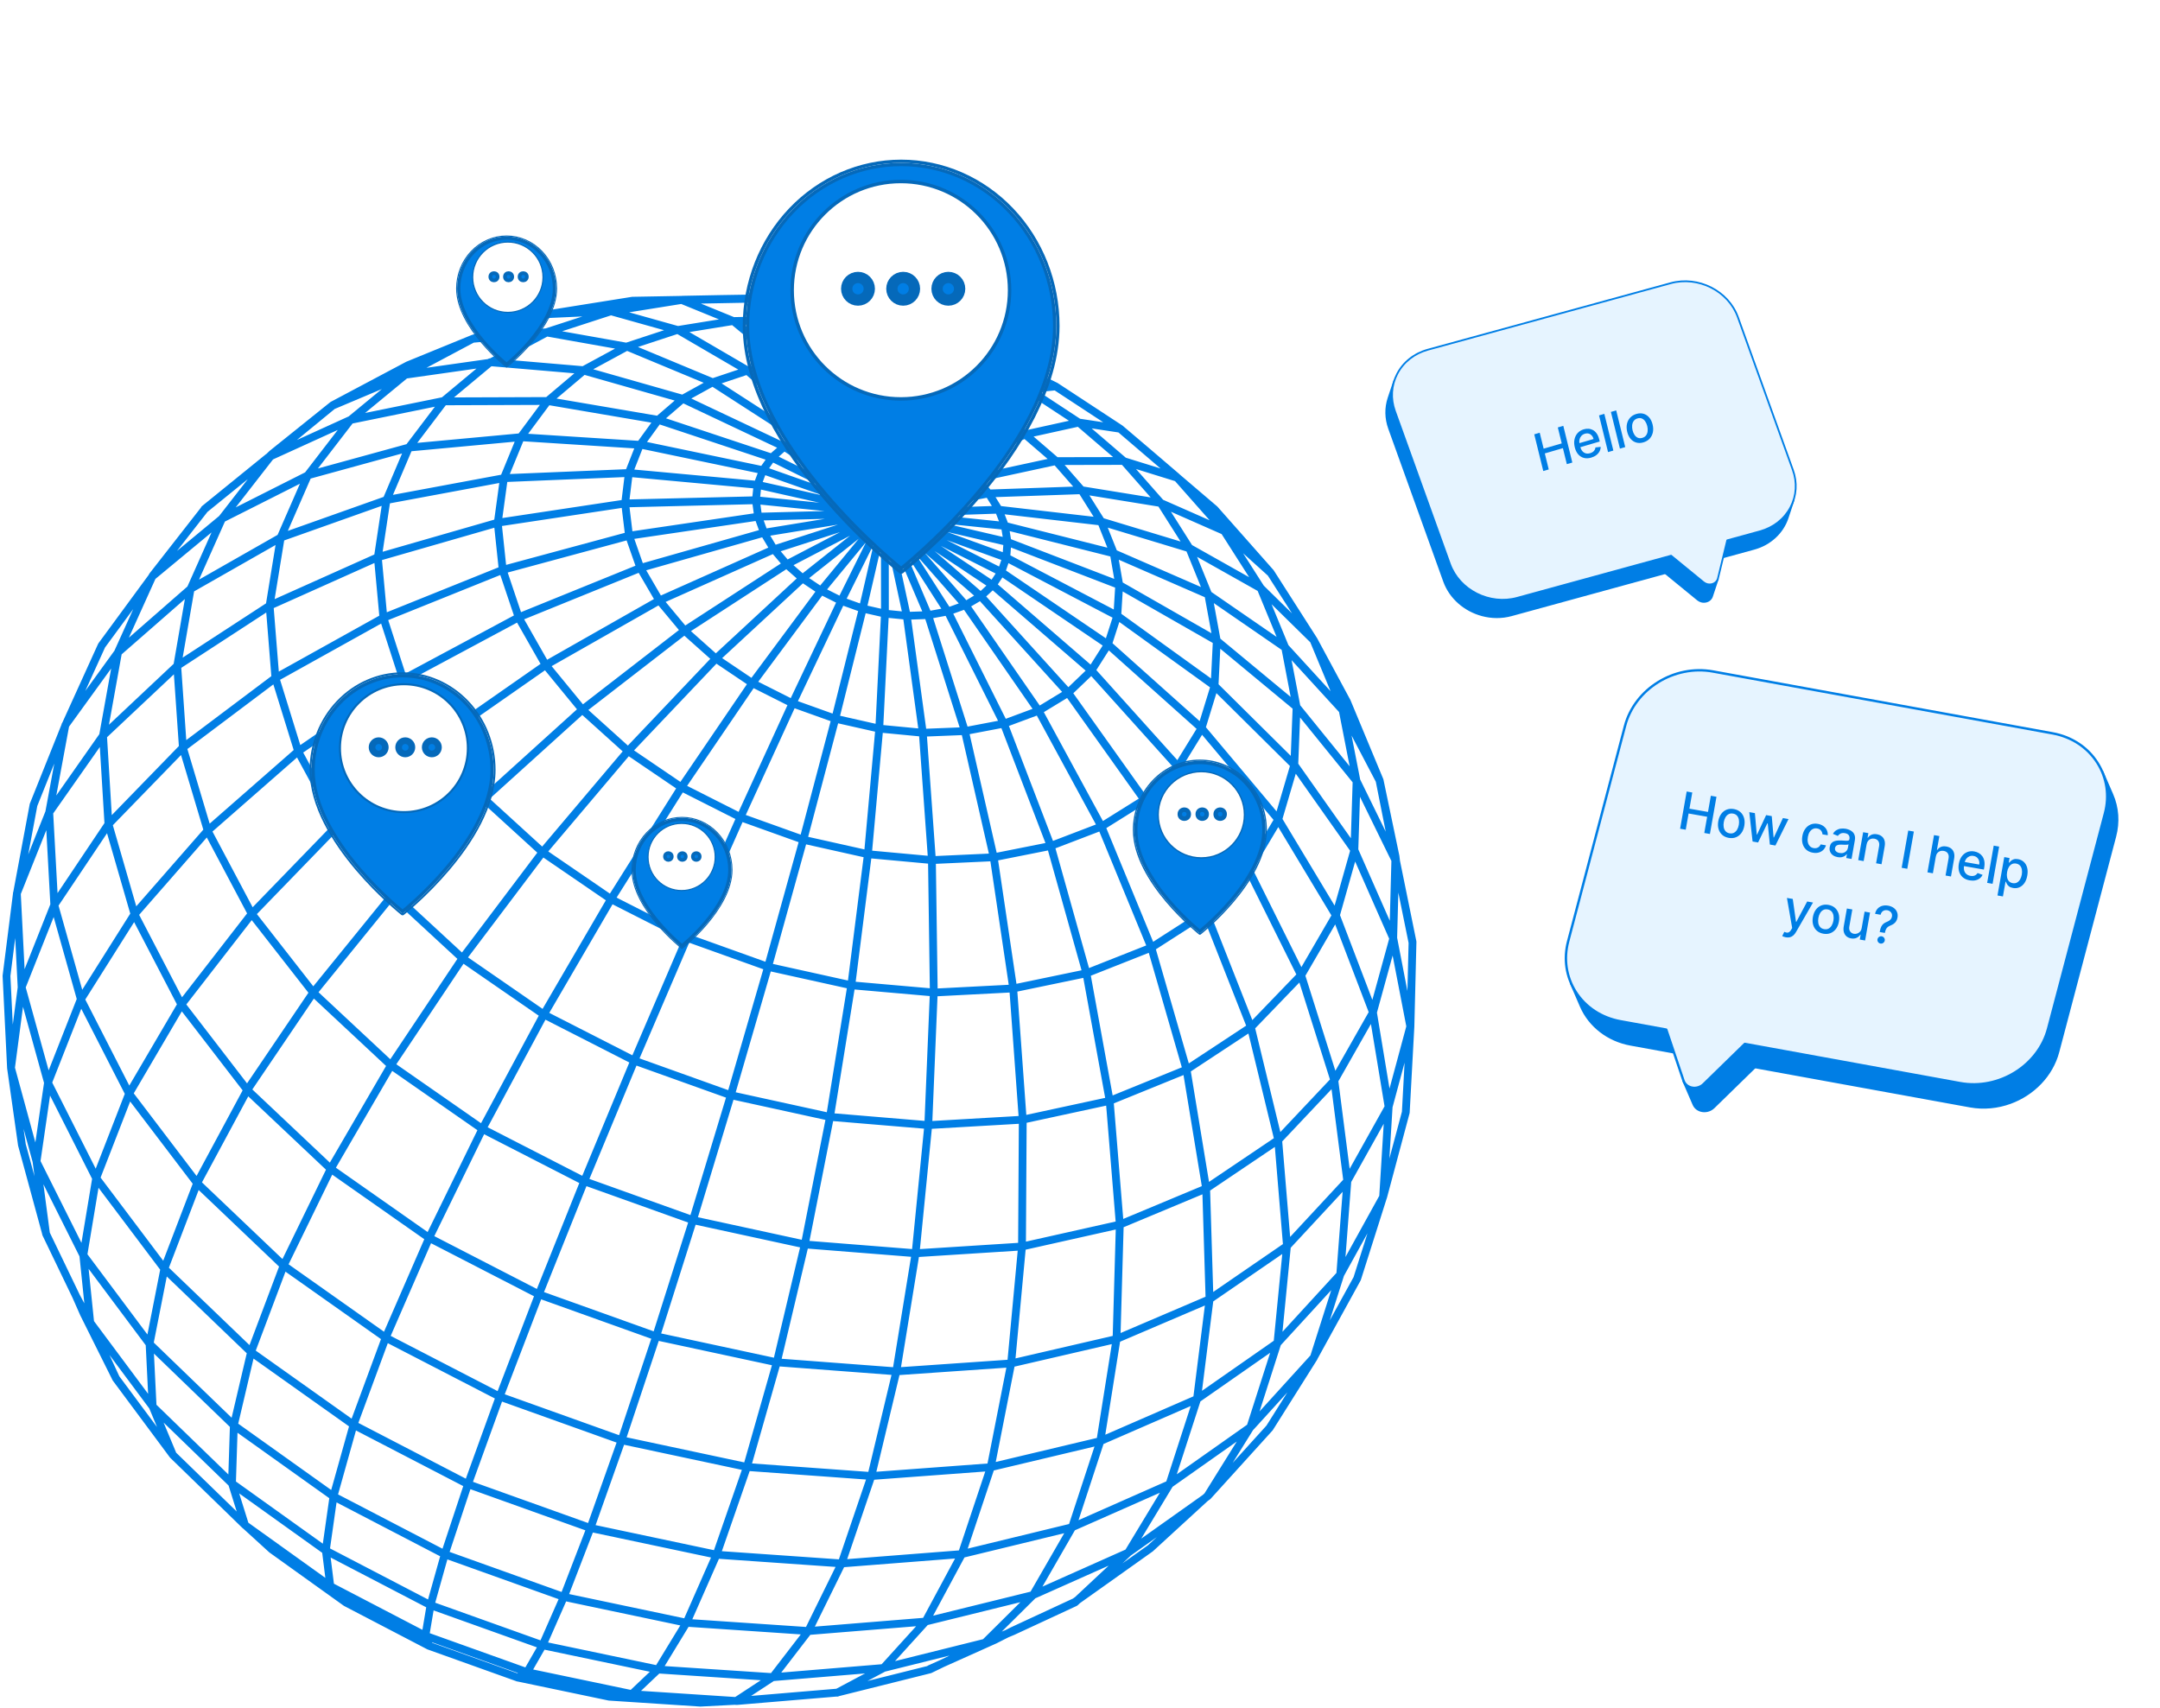 <svg width="665" height="526" viewBox="0 0 665 526" fill="none" xmlns="http://www.w3.org/2000/svg">
<g filter="url(#filter0_d_2286_2653)">
<path d="M498.926 314.449L512.989 317.009L516.07 324.124L502.007 321.563C494.806 320.252 489.321 315.718 486.765 309.817L483.684 302.703C486.24 308.604 491.725 313.137 498.926 314.449Z" fill="#007EE5"/>
<path d="M516.197 324.474C516.26 324.451 516.316 324.411 516.36 324.357C516.445 324.25 516.464 324.104 516.41 323.979L513.329 316.865C513.28 316.752 513.178 316.67 513.056 316.648L498.993 314.087C492.212 312.852 486.616 308.542 484.024 302.559C483.943 302.371 483.72 302.287 483.538 302.366C483.35 302.448 483.263 302.665 483.345 302.853C483.346 302.855 483.346 302.856 483.348 302.858L486.426 309.967C489.116 316.179 494.916 320.651 501.941 321.93L516.004 324.491C516.07 324.502 516.136 324.496 516.197 324.474ZM512.729 317.34L515.455 323.637L502.074 321.201C495.293 319.966 489.697 315.656 487.105 309.672L486.138 307.439C489.228 311.229 493.716 313.878 498.86 314.815L512.729 317.34Z" fill="#007EE5"/>
<path d="M520.946 334.9C522.139 335.118 523.478 334.784 524.481 333.812L537.184 321.418L540.264 328.532L527.562 340.926C526.559 341.898 525.219 342.232 524.026 342.014C522.915 341.812 521.93 341.132 521.459 340.045L518.378 332.93C518.849 334.017 519.834 334.698 520.946 334.9Z" fill="#007EE5"/>
<path d="M526.239 342.182C526.821 341.97 527.362 341.636 527.82 341.192L540.523 328.797C540.633 328.69 540.665 328.525 540.605 328.384L537.524 321.27C537.475 321.159 537.375 321.078 537.256 321.054C537.136 321.03 537.013 321.067 536.926 321.152L524.224 333.546C523.367 334.375 522.167 334.746 521.013 334.535C519.954 334.343 519.118 333.704 518.719 332.783C518.638 332.595 518.414 332.513 518.232 332.591C518.044 332.672 517.958 332.89 518.039 333.077L521.12 340.192C521.62 341.344 522.655 342.141 523.961 342.379C524.73 342.518 525.516 342.445 526.239 342.182ZM539.824 328.445L527.304 340.661C526.447 341.49 525.246 341.86 524.093 341.65C523.034 341.457 522.198 340.818 521.799 339.897L519.593 334.803C519.979 335.022 520.412 335.179 520.879 335.264C522.269 335.516 523.711 335.073 524.74 334.077L537.058 322.058L539.824 328.445Z" fill="#007EE5"/>
<path d="M603.465 333.487C615.399 335.66 627.529 328.162 630.547 316.729L648.054 250.416C649.251 245.886 648.836 241.42 647.157 237.543L650.238 244.657C651.917 248.534 652.331 253 651.135 257.531L633.628 323.843C630.61 335.276 618.48 342.774 606.546 340.601L540.265 328.531L537.184 321.417L603.465 333.487Z" fill="#007EE5"/>
<path d="M619.013 339.863C626.166 337.26 632.009 331.423 633.986 323.937L651.493 257.624C652.673 253.153 652.357 248.618 650.578 244.509L647.497 237.395C647.416 237.207 647.198 237.12 647.01 237.203C646.822 237.284 646.736 237.502 646.818 237.69C648.53 241.644 648.834 246.012 647.697 250.321L630.19 316.634C627.225 327.863 615.266 335.259 603.532 333.122L537.251 321.052C537.116 321.028 536.979 321.08 536.895 321.186C536.81 321.293 536.791 321.438 536.845 321.563L539.926 328.677C539.975 328.791 540.077 328.872 540.199 328.895L606.479 340.965C610.769 341.746 615.088 341.291 619.013 339.863ZM648.94 242.591L649.898 244.803C651.611 248.758 651.915 253.126 650.777 257.435L633.27 323.748C630.306 334.976 618.348 342.373 606.612 340.236L540.526 328.201L537.799 321.904L603.399 333.85C615.505 336.054 627.845 328.416 630.905 316.822L648.412 250.51C649.113 247.859 649.286 245.185 648.94 242.591Z" fill="#007EE5"/>
<path d="M527.361 206.746C515.427 204.573 503.314 212.073 500.296 223.507L482.788 289.82C479.77 301.253 486.992 312.276 498.926 314.449L512.989 317.01L518.282 332.681C518.704 333.912 519.751 334.681 520.944 334.898C522.138 335.115 523.478 334.782 524.481 333.81L537.184 321.416L603.465 333.486C615.399 335.66 627.528 328.161 630.546 316.728L648.054 250.415C651.073 238.982 643.832 227.957 631.898 225.784L527.361 206.746Z" fill="#E6F4FF"/>
<path d="M615.932 332.749C623.085 330.146 628.928 324.31 630.905 316.823L648.412 250.511C649.871 244.985 649.031 239.357 646.048 234.664C642.951 229.793 637.95 226.51 631.966 225.42L527.427 206.382C515.33 204.179 502.999 211.819 499.938 223.414L482.43 289.727C480.97 295.257 481.809 300.889 484.793 305.582C487.885 310.447 492.881 313.725 498.86 314.814L512.708 317.336L517.932 332.8C518.373 334.087 519.474 335.007 520.879 335.264C522.268 335.516 523.711 335.072 524.739 334.077L537.306 321.815L603.399 333.851C607.688 334.633 612.007 334.178 615.932 332.749ZM527.294 207.111L631.833 226.148C637.612 227.201 642.438 230.366 645.423 235.06C648.294 239.578 649.102 244.997 647.696 250.322L630.189 316.635C627.224 327.863 615.266 335.26 603.531 333.123L537.25 321.053C537.132 321.031 537.011 321.068 536.925 321.152L524.223 333.546C523.366 334.375 522.166 334.745 521.012 334.535C519.875 334.328 518.985 333.59 518.633 332.562L513.341 316.892C513.297 316.765 513.188 316.671 513.056 316.646L498.993 314.085C493.22 313.034 488.399 309.873 485.419 305.185C482.547 300.668 481.74 295.245 483.147 289.915L500.654 223.603C503.618 212.374 515.569 204.976 527.294 207.111Z" fill="#007EE5"/>
<path d="M517.257 255.158L519.277 243.699L521.006 244.004L520.128 248.984L525.841 249.991L526.719 245.011L528.454 245.317L526.433 256.776L524.699 256.471L525.58 251.474L519.867 250.466L518.986 255.463L517.257 255.158ZM532.233 257.978C531.427 257.836 530.757 257.527 530.221 257.052C529.686 256.577 529.311 255.978 529.096 255.255C528.881 254.533 528.852 253.728 529.008 252.84C529.165 251.948 529.469 251.198 529.919 250.589C530.368 249.98 530.926 249.543 531.592 249.28C532.258 249.016 532.993 248.956 533.799 249.098C534.605 249.24 535.275 249.549 535.811 250.024C536.346 250.499 536.721 251.1 536.935 251.826C537.15 252.552 537.178 253.361 537.021 254.253C536.864 255.141 536.562 255.887 536.113 256.493C535.663 257.098 535.106 257.533 534.44 257.796C533.775 258.059 533.039 258.12 532.233 257.978ZM532.486 256.574C533.009 256.667 533.466 256.605 533.858 256.389C534.249 256.174 534.568 255.851 534.813 255.421C535.062 254.992 535.235 254.501 535.332 253.949C535.429 253.401 535.434 252.882 535.347 252.394C535.264 251.902 535.076 251.487 534.782 251.146C534.488 250.806 534.08 250.59 533.558 250.498C533.032 250.405 532.571 250.468 532.175 250.687C531.782 250.906 531.461 251.232 531.212 251.665C530.967 252.095 530.796 252.584 530.699 253.132C530.602 253.684 530.595 254.204 530.678 254.692C530.765 255.18 530.956 255.593 531.25 255.93C531.548 256.267 531.96 256.482 532.486 256.574ZM539.566 259.092L538.552 250.051L540.281 250.356L540.853 256.965L540.937 256.98L543.739 250.966L545.468 251.271L546.039 257.851L546.123 257.865L548.904 251.877L550.633 252.182L546.594 260.331L544.887 260.03L544.236 253.517L544.107 253.494L541.267 259.392L539.566 259.092ZM558.118 262.542C557.287 262.396 556.604 262.081 556.069 261.598C555.54 261.112 555.173 260.507 554.97 259.783C554.767 259.059 554.741 258.266 554.893 257.404C555.047 256.531 555.347 255.79 555.793 255.18C556.24 254.566 556.795 254.124 557.458 253.852C558.122 253.581 558.858 253.516 559.667 253.659C560.32 253.774 560.881 253.998 561.349 254.331C561.818 254.66 562.171 255.068 562.408 255.556C562.649 256.045 562.748 256.583 562.706 257.172L561.078 256.885C561.059 256.466 560.915 256.083 560.646 255.736C560.38 255.389 559.98 255.168 559.447 255.074C558.98 254.992 558.55 255.043 558.156 255.227C557.767 255.409 557.435 255.708 557.161 256.125C556.888 256.539 556.698 257.051 556.59 257.663C556.48 258.29 556.479 258.847 556.589 259.336C556.699 259.825 556.906 260.224 557.209 260.536C557.515 260.847 557.905 261.045 558.379 261.128C558.696 261.184 558.994 261.177 559.271 261.107C559.554 261.034 559.802 260.902 560.016 260.713C560.234 260.525 560.405 260.282 560.531 259.985L562.159 260.272C562.002 260.817 561.733 261.281 561.354 261.665C560.975 262.048 560.51 262.32 559.958 262.48C559.411 262.641 558.797 262.662 558.118 262.542ZM565.763 263.907C565.219 263.811 564.744 263.624 564.339 263.345C563.935 263.062 563.639 262.704 563.45 262.271C563.265 261.838 563.222 261.34 563.321 260.777C563.406 260.292 563.57 259.909 563.812 259.629C564.054 259.348 564.349 259.144 564.698 259.018C565.048 258.891 565.426 258.815 565.835 258.791C566.243 258.767 566.654 258.766 567.07 258.79C567.595 258.821 568.021 258.846 568.349 258.865C568.677 258.881 568.921 258.856 569.083 258.793C569.244 258.729 569.342 258.596 569.378 258.395L569.385 258.355C569.471 257.867 569.4 257.464 569.171 257.146C568.946 256.83 568.563 256.624 568.022 256.529C567.459 256.429 566.993 256.476 566.624 256.669C566.26 256.858 565.99 257.093 565.813 257.374L564.304 256.738C564.583 256.249 564.929 255.876 565.344 255.618C565.763 255.357 566.22 255.195 566.716 255.133C567.212 255.066 567.72 255.079 568.238 255.17C568.582 255.231 568.938 255.336 569.308 255.486C569.682 255.633 570.018 255.842 570.316 256.114C570.618 256.386 570.843 256.739 570.989 257.173C571.137 257.603 571.155 258.131 571.045 258.758L570.038 264.465L568.404 264.177L568.611 263.002L568.544 262.99C568.398 263.187 568.198 263.371 567.945 263.542C567.692 263.713 567.383 263.837 567.02 263.916C566.656 263.994 566.237 263.991 565.763 263.907ZM566.364 262.629C566.826 262.71 567.238 262.689 567.598 262.564C567.963 262.439 568.256 262.245 568.48 261.981C568.708 261.713 568.852 261.41 568.912 261.07L569.107 259.962C569.037 260.011 568.911 260.047 568.731 260.069C568.554 260.088 568.354 260.097 568.131 260.096C567.909 260.091 567.693 260.086 567.482 260.08C567.273 260.07 567.097 260.062 566.956 260.056C566.624 260.04 566.315 260.057 566.03 260.106C565.748 260.157 565.51 260.259 565.318 260.413C565.129 260.565 565.009 260.79 564.956 261.088C564.883 261.502 564.981 261.843 565.25 262.109C565.519 262.372 565.89 262.545 566.364 262.629ZM574.666 260.019L573.766 265.122L572.093 264.827L573.609 256.233L575.215 256.516L574.968 257.915L575.074 257.934C575.352 257.513 575.726 257.202 576.197 257.001C576.67 256.8 577.23 256.756 577.875 256.87C578.461 256.973 578.952 257.187 579.349 257.51C579.746 257.83 580.024 258.252 580.182 258.776C580.339 259.3 580.356 259.917 580.231 260.626L579.267 266.092L577.594 265.797L578.522 260.532C578.632 259.909 578.555 259.394 578.293 258.986C578.031 258.574 577.616 258.318 577.049 258.218C576.661 258.15 576.301 258.173 575.97 258.288C575.642 258.403 575.361 258.607 575.129 258.901C574.901 259.191 574.746 259.564 574.666 260.019ZM589.218 256.031L587.197 267.491L585.468 267.186L587.489 255.726L589.218 256.031ZM595.977 263.777L595.077 268.88L593.404 268.585L595.425 257.126L597.076 257.417L596.324 261.68L596.43 261.699C596.713 261.272 597.086 260.959 597.548 260.76C598.01 260.56 598.575 260.52 599.242 260.637C599.832 260.741 600.325 260.953 600.723 261.273C601.124 261.594 601.403 262.016 601.561 262.54C601.723 263.061 601.741 263.68 601.614 264.396L600.65 269.863L598.977 269.568L599.906 264.302C600.017 263.672 599.941 263.155 599.677 262.751C599.415 262.343 598.994 262.088 598.416 261.986C598.021 261.916 597.651 261.938 597.309 262.05C596.969 262.164 596.682 262.367 596.445 262.66C596.213 262.949 596.057 263.322 595.977 263.777ZM606.383 271.053C605.537 270.903 604.839 270.594 604.291 270.124C603.748 269.651 603.368 269.055 603.152 268.337C602.941 267.615 602.914 266.808 603.071 265.917C603.227 265.036 603.528 264.289 603.974 263.676C604.425 263.063 604.98 262.62 605.639 262.348C606.303 262.076 607.033 262.011 607.832 262.152C608.317 262.237 608.772 262.4 609.199 262.641C609.626 262.882 609.99 263.206 610.291 263.613C610.593 264.02 610.8 264.516 610.912 265.101C611.025 265.682 611.012 266.363 610.875 267.142L610.77 267.736L603.938 266.531L604.159 265.277L609.352 266.193C609.429 265.753 609.409 265.347 609.289 264.976C609.171 264.602 608.967 264.287 608.677 264.032C608.391 263.777 608.032 263.612 607.599 263.536C607.129 263.453 606.698 263.496 606.307 263.666C605.92 263.832 605.599 264.083 605.343 264.419C605.092 264.752 604.929 265.132 604.853 265.561L604.681 266.541C604.579 267.115 604.594 267.622 604.724 268.06C604.858 268.499 605.09 268.857 605.418 269.134C605.746 269.408 606.155 269.587 606.644 269.673C606.961 269.729 607.258 269.736 607.535 269.692C607.812 269.645 608.062 269.547 608.285 269.397C608.507 269.248 608.693 269.048 608.841 268.797L610.374 269.362C610.165 269.806 609.865 270.174 609.475 270.467C609.089 270.757 608.633 270.955 608.107 271.062C607.584 271.166 607.01 271.163 606.383 271.053ZM615.478 260.662L613.457 272.121L611.784 271.826L613.805 260.366L615.478 260.662ZM614.967 275.71L617.05 263.893L618.684 264.181L618.439 265.574L618.578 265.599C618.707 265.437 618.883 265.254 619.108 265.052C619.332 264.849 619.622 264.688 619.977 264.57C620.333 264.448 620.778 264.435 621.311 264.529C622.005 264.651 622.594 264.936 623.076 265.382C623.559 265.829 623.897 266.41 624.09 267.125C624.287 267.84 624.304 268.662 624.14 269.591C623.976 270.52 623.681 271.289 623.254 271.898C622.828 272.504 622.313 272.938 621.709 273.201C621.106 273.46 620.457 273.528 619.763 273.406C619.241 273.314 618.829 273.151 618.528 272.917C618.231 272.684 618.01 272.433 617.865 272.166C617.72 271.898 617.613 271.663 617.544 271.463L617.444 271.445L616.64 276.005L614.967 275.71ZM617.932 268.479C617.825 269.083 617.82 269.629 617.915 270.115C618.01 270.601 618.201 271.002 618.487 271.318C618.775 271.63 619.159 271.828 619.64 271.913C620.14 272.001 620.581 271.943 620.964 271.737C621.347 271.527 621.664 271.208 621.917 270.78C622.173 270.352 622.352 269.851 622.453 269.276C622.553 268.709 622.557 268.185 622.465 267.703C622.377 267.222 622.186 266.821 621.893 266.5C621.603 266.18 621.206 265.976 620.703 265.887C620.218 265.801 619.785 265.854 619.406 266.045C619.03 266.236 618.716 266.54 618.466 266.958C618.215 267.375 618.037 267.882 617.932 268.479ZM549.798 288.59C549.548 288.546 549.324 288.485 549.126 288.408C548.928 288.334 548.782 288.266 548.689 288.204L549.334 286.904C549.625 287.04 549.891 287.123 550.132 287.154C550.373 287.185 550.599 287.133 550.811 286.997C551.028 286.862 551.24 286.617 551.449 286.261L551.757 285.727L550.147 276.466L551.938 276.782L552.938 283.835L553.028 283.851L556.38 277.565L558.177 277.882L552.917 286.999C552.674 287.418 552.398 287.76 552.09 288.025C551.781 288.293 551.437 288.475 551.059 288.57C550.681 288.665 550.26 288.671 549.798 288.59ZM561.358 287.484C560.552 287.341 559.881 287.033 559.346 286.558C558.81 286.082 558.435 285.484 558.22 284.761C558.005 284.038 557.976 283.233 558.133 282.345C558.29 281.454 558.593 280.704 559.043 280.094C559.493 279.485 560.05 279.049 560.716 278.785C561.382 278.522 562.118 278.461 562.923 278.604C563.729 278.746 564.4 279.054 564.935 279.529C565.471 280.005 565.845 280.605 566.06 281.332C566.274 282.058 566.303 282.867 566.145 283.758C565.989 284.646 565.686 285.393 565.237 285.998C564.788 286.604 564.23 287.038 563.565 287.302C562.899 287.565 562.163 287.626 561.358 287.484ZM561.611 286.08C562.133 286.172 562.59 286.11 562.982 285.895C563.374 285.679 563.692 285.357 563.937 284.927C564.186 284.498 564.359 284.007 564.456 283.455C564.553 282.906 564.558 282.388 564.471 281.9C564.388 281.408 564.2 280.992 563.906 280.652C563.613 280.312 563.204 280.095 562.682 280.003C562.156 279.911 561.695 279.974 561.299 280.192C560.906 280.411 560.585 280.738 560.336 281.17C560.091 281.6 559.92 282.09 559.823 282.638C559.726 283.19 559.719 283.71 559.802 284.198C559.889 284.686 560.08 285.099 560.374 285.435C560.673 285.772 561.085 285.987 561.611 286.08ZM573.162 285.711L574.049 280.681L575.727 280.977L574.212 289.571L572.567 289.281L572.829 287.793L572.74 287.777C572.461 288.201 572.076 288.527 571.586 288.756C571.1 288.982 570.534 289.038 569.889 288.924C569.337 288.827 568.87 288.62 568.487 288.302C568.109 287.982 567.841 287.559 567.684 287.035C567.53 286.512 567.515 285.896 567.64 285.187L568.604 279.721L570.277 280.016L569.349 285.281C569.245 285.867 569.326 286.362 569.589 286.766C569.852 287.17 570.243 287.418 570.762 287.509C571.075 287.564 571.4 287.541 571.738 287.439C572.079 287.337 572.38 287.146 572.641 286.865C572.906 286.585 573.079 286.2 573.162 285.711ZM578.697 286.964L578.716 286.858C578.846 286.165 579.012 285.625 579.215 285.238C579.422 284.851 579.67 284.553 579.961 284.343C580.252 284.132 580.59 283.953 580.973 283.806C581.222 283.703 581.452 283.58 581.662 283.436C581.872 283.293 582.049 283.116 582.193 282.907C582.338 282.698 582.435 282.455 582.483 282.179C582.542 281.847 582.514 281.546 582.4 281.276C582.286 281.006 582.11 280.783 581.872 280.606C581.639 280.427 581.363 280.309 581.046 280.253C580.759 280.202 580.474 280.214 580.192 280.287C579.91 280.36 579.661 280.509 579.444 280.732C579.229 280.952 579.073 281.257 578.977 281.648L577.276 281.348C577.42 280.681 577.69 280.144 578.085 279.736C578.481 279.325 578.957 279.046 579.514 278.898C580.074 278.751 580.668 278.732 581.295 278.843C581.981 278.964 582.559 279.198 583.028 279.547C583.498 279.891 583.835 280.318 584.037 280.826C584.244 281.332 584.294 281.889 584.187 282.497C584.113 282.915 583.982 283.28 583.792 283.593C583.603 283.902 583.364 284.166 583.075 284.384C582.791 284.603 582.463 284.784 582.091 284.926C581.739 285.068 581.446 285.227 581.211 285.405C580.979 285.584 580.793 285.81 580.652 286.086C580.511 286.361 580.399 286.712 580.316 287.14L580.298 287.246L578.697 286.964ZM578.942 290.515C578.636 290.461 578.392 290.307 578.211 290.051C578.029 289.792 577.966 289.508 578.021 289.199C578.074 288.893 578.231 288.651 578.489 288.473C578.748 288.292 579.03 288.228 579.336 288.282C579.638 288.336 579.88 288.492 580.061 288.751C580.247 289.006 580.313 289.287 580.259 289.593C580.223 289.798 580.137 289.978 580.002 290.131C579.872 290.281 579.714 290.391 579.528 290.463C579.343 290.534 579.147 290.551 578.942 290.515Z" fill="#007EE5"/>
</g>
<g filter="url(#filter1_d_2286_2653)">
<path d="M541.816 163.603L531.766 166.356L529.981 171.718L540.031 168.965C545.177 167.555 548.872 163.915 550.353 159.467L552.138 154.105C550.657 158.553 546.962 162.193 541.816 163.603Z" fill="#007EE5"/>
<path d="M529.911 171.979C529.863 171.966 529.82 171.941 529.785 171.904C529.717 171.832 529.694 171.728 529.725 171.633L531.509 166.271C531.538 166.186 531.607 166.12 531.694 166.096L541.744 163.343C546.59 162.015 550.38 158.53 551.881 154.02C551.928 153.878 552.085 153.804 552.223 153.849C552.364 153.897 552.442 154.049 552.394 154.191C552.394 154.191 552.393 154.193 552.392 154.195L550.608 159.553C549.049 164.235 545.121 167.851 540.101 169.226L530.053 171.979C530.005 171.991 529.956 171.991 529.911 171.979ZM531.976 166.578L530.397 171.324L539.959 168.705C544.804 167.377 548.594 163.892 550.096 159.382L550.657 157.699C548.653 160.647 545.563 162.856 541.886 163.863L531.976 166.578Z" fill="#007EE5"/>
<path d="M527.124 179.853C526.272 180.087 525.278 179.93 524.487 179.288L514.476 171.094L512.691 176.456L522.702 184.65C523.493 185.292 524.486 185.449 525.339 185.215C526.133 184.998 526.806 184.441 527.079 183.622L528.864 178.26C528.591 179.079 527.919 179.636 527.124 179.853Z" fill="#007EE5"/>
<path d="M523.744 185.478C523.308 185.361 522.894 185.152 522.533 184.859L512.52 176.665C512.433 176.594 512.399 176.477 512.434 176.371L514.22 171.009C514.248 170.925 514.315 170.86 514.4 170.835C514.486 170.81 514.579 170.829 514.647 170.885L524.658 179.079C525.333 179.626 526.229 179.819 527.054 179.593C527.81 179.386 528.377 178.869 528.608 178.175C528.655 178.033 528.812 177.959 528.95 178.004C529.091 178.051 529.167 178.204 529.119 178.345L527.335 183.707C527.046 184.576 526.344 185.22 525.411 185.476C524.861 185.626 524.286 185.623 523.744 185.478ZM513.006 176.365L522.874 184.441C523.549 184.988 524.445 185.181 525.269 184.955C526.025 184.748 526.591 184.231 526.822 183.537L528.101 179.697C527.834 179.881 527.531 180.022 527.197 180.114C526.204 180.385 525.127 180.154 524.317 179.497L514.608 171.551L513.006 176.365Z" fill="#007EE5"/>
<path d="M467.109 184.07C458.581 186.406 449.296 181.732 446.378 173.621L429.451 126.577C428.294 123.364 428.312 120.094 429.284 117.172L427.499 122.534C426.526 125.456 426.509 128.726 427.666 131.94L444.592 178.983C447.511 187.094 456.796 191.768 465.324 189.432L512.69 176.456L514.476 171.094L467.109 184.07Z" fill="#007EE5"/>
<path d="M456.224 189.689C450.864 188.253 446.25 184.386 444.339 179.075L427.412 132.031C426.271 128.86 426.212 125.546 427.243 122.449L429.029 117.087C429.076 116.946 429.229 116.869 429.37 116.917C429.512 116.964 429.588 117.117 429.541 117.258C428.548 120.239 428.605 123.43 429.705 126.487L446.632 173.531C449.498 181.496 458.652 186.108 467.038 183.81L514.404 170.834C514.5 170.808 514.603 170.837 514.671 170.909C514.74 170.981 514.763 171.085 514.731 171.18L512.946 176.542C512.918 176.627 512.848 176.693 512.762 176.717L465.396 189.694C462.331 190.533 459.165 190.477 456.224 189.689ZM428.311 120.953L427.756 122.62C426.763 125.6 426.82 128.792 427.92 131.848L444.847 178.892C447.712 186.858 456.867 191.47 465.253 189.173L512.48 176.234L514.06 171.488L467.181 184.331C458.529 186.701 449.083 181.938 446.124 173.713L429.197 126.669C428.52 124.789 428.224 122.858 428.311 120.953Z" fill="#007EE5"/>
<path d="M514.325 87.199C522.853 84.863 532.125 89.54 535.044 97.651L551.971 144.695C554.89 152.806 550.345 161.269 541.817 163.606L531.767 166.359L528.919 178.075C528.691 178.996 527.979 179.621 527.126 179.855C526.273 180.088 525.279 179.931 524.489 179.289L514.477 171.096L467.109 184.072C458.581 186.409 449.297 181.734 446.379 173.623L429.452 126.58C426.534 118.469 431.09 110.002 439.619 107.666L514.325 87.199Z" fill="#E6F4FF"/>
<path d="M458.009 184.325C452.649 182.889 448.035 179.022 446.124 173.711L429.197 126.668C427.786 122.747 428.038 118.608 429.907 115.01C431.846 111.276 435.269 108.575 439.546 107.403L514.252 86.936C522.897 84.567 532.337 89.332 535.297 97.557L552.224 144.601C553.635 148.524 553.384 152.667 551.515 156.265C549.579 159.994 546.159 162.693 541.886 163.864L531.99 166.575L529.179 178.136C528.941 179.098 528.199 179.837 527.196 180.112C526.203 180.384 525.127 180.154 524.317 179.496L514.412 171.39L467.18 184.33C464.115 185.17 460.95 185.113 458.009 184.325ZM514.395 87.456L439.689 107.923C435.559 109.055 432.255 111.66 430.386 115.259C428.588 118.722 428.346 122.709 429.705 126.486L446.631 173.53C449.498 181.495 458.652 186.107 467.038 183.81L514.404 170.832C514.488 170.809 514.579 170.828 514.646 170.884L524.658 179.077C525.333 179.625 526.228 179.817 527.053 179.591C527.865 179.368 528.464 178.776 528.655 178.007L531.503 166.293C531.526 166.198 531.599 166.121 531.694 166.095L541.743 163.342C545.869 162.212 549.169 159.611 551.036 156.017C552.834 152.554 553.075 148.565 551.715 144.784L534.789 97.74C531.923 89.774 522.774 85.161 514.395 87.456Z" fill="#007EE5"/>
<path d="M475.128 145.026L472.351 133.726L474.036 133.233L475.243 138.144L480.812 136.517L479.605 131.607L481.295 131.113L484.073 142.413L482.382 142.907L481.171 137.98L475.603 139.606L476.814 144.534L475.128 145.026ZM489.88 140.9C489.054 141.141 488.3 141.17 487.616 140.988C486.934 140.8 486.352 140.428 485.868 139.872C485.387 139.311 485.039 138.59 484.823 137.711C484.61 136.843 484.581 136.031 484.739 135.276C484.9 134.519 485.223 133.87 485.71 133.33C486.201 132.789 486.835 132.404 487.613 132.177C488.086 132.039 488.563 131.984 489.046 132.013C489.528 132.041 489.987 132.173 490.423 132.409C490.859 132.644 491.245 133.002 491.582 133.484C491.917 133.961 492.18 134.584 492.368 135.353L492.512 135.938L485.853 137.883L485.549 136.647L490.61 135.169C490.504 134.735 490.322 134.376 490.065 134.092C489.808 133.805 489.497 133.61 489.132 133.507C488.772 133.404 488.381 133.413 487.959 133.537C487.501 133.67 487.129 133.901 486.843 134.229C486.56 134.552 486.371 134.923 486.275 135.341C486.181 135.755 486.187 136.173 486.291 136.596L486.528 137.562C486.667 138.128 486.884 138.582 487.178 138.922C487.476 139.26 487.828 139.483 488.236 139.588C488.643 139.69 489.085 139.671 489.561 139.532C489.87 139.442 490.141 139.316 490.374 139.153C490.606 138.987 490.792 138.786 490.933 138.552C491.075 138.317 491.162 138.053 491.195 137.76L492.807 137.59C492.797 138.086 492.674 138.554 492.439 138.993C492.207 139.428 491.874 139.811 491.441 140.142C491.011 140.469 490.49 140.722 489.88 140.9ZM493.925 127.423L496.703 138.723L495.072 139.2L492.295 127.9L493.925 127.423ZM497.581 126.355L500.358 137.655L498.728 138.132L495.95 126.832L497.581 126.355ZM505.954 136.204C505.169 136.434 504.438 136.452 503.764 136.259C503.089 136.065 502.509 135.689 502.024 135.129C501.54 134.568 501.19 133.85 500.975 132.975C500.759 132.096 500.732 131.28 500.893 130.527C501.055 129.774 501.384 129.13 501.88 128.595C502.376 128.059 503.016 127.677 503.802 127.448C504.587 127.218 505.317 127.2 505.992 127.393C506.667 127.586 507.247 127.965 507.733 128.529C508.218 129.093 508.569 129.814 508.785 130.694C509 131.569 509.026 132.381 508.864 133.131C508.701 133.88 508.372 134.522 507.876 135.057C507.38 135.592 506.739 135.975 505.954 136.204ZM505.619 134.818C506.128 134.669 506.516 134.41 506.784 134.04C507.052 133.67 507.21 133.235 507.259 132.736C507.311 132.236 507.27 131.714 507.136 131.169C507.004 130.628 506.8 130.156 506.525 129.751C506.253 129.342 505.916 129.048 505.513 128.87C505.111 128.692 504.655 128.677 504.146 128.826C503.634 128.975 503.242 129.238 502.972 129.612C502.705 129.986 502.546 130.425 502.494 130.928C502.446 131.428 502.488 131.948 502.621 132.488C502.754 133.033 502.957 133.508 503.228 133.914C503.503 134.318 503.841 134.608 504.242 134.782C504.647 134.956 505.106 134.967 505.619 134.818Z" fill="#007EE5"/>
</g>
<path d="M5.22 275.096L10.322 247.818L20.148 223.285L31.294 198.745L46.968 177.415L68.338 159.707L83.109 140.723L102.418 124.877L124.969 115.356L150.968 111.66L168.315 102.37L193.191 106.79L219.426 117.709L246.159 134.965L272.436 158.111L285.772 189.488L297.095 225.201L305.938 263.966L311.939 304.347L314.878 344.805L314.646 383.813L311.284 419.916L304.997 451.857L296.074 478.588L284.913 499.333L271.962 513.603L257.723 521.182M303.254 108.256L299.406 111.374L292.897 120.781L283.839 136.455L272.434 158.084M272.434 158.084L309.814 171.689L310.879 172.243L344.034 189.611L373.918 211.15L398.47 235.486L416.97 261.714L411.271 281.875L400.592 300.274L410.807 332.665L414.806 363.741L412.613 392.487L404.479 418.033L390.859 439.663L371.819 460.676L347.329 478.055L318.068 491.099L284.922 499.273L248.967 502.187L211.438 499.651L173.652 491.697L136.967 478.575L102.697 460.751L72.058 438.898L46.094 413.831L25.64 386.469L11.294 357.796L3.387 328.805L6.666 303.937L16.702 278.647L33.375 253.764L56.303 230.159L84.835 208.709L118.03 190.236L154.758 175.455L193.699 164.936L233.414 159.077L272.438 158.073L310.18 166.882L344.616 180.133L374.602 197.28L399.178 217.643L398.482 235.49L393.523 252.348L384.383 267.685L371.249 280.979L354.46 291.765M272.434 158.084L233.245 149.274L193.66 145.631L155.111 147.23L118.972 153.956L86.472 165.488L58.666 181.327L36.359 200.832L20.122 223.25L15.144 250.15L5.194 275.061L6.647 303.917L14.812 333.463L29.584 362.725L50.632 390.675L77.344 416.321L108.855 438.697L144.098 456.977L181.812 470.474L220.641 478.692L259.178 481.377L296.069 478.496L330.051 470.243L360.009 457.005L385.047 439.352L404.473 417.98L417.835 393.683L425.822 368.506L427.523 340.9L422.689 311.696L411.28 281.814L393.521 252.284L369.902 224.153L341.163 198.448L308.288 176.126L272.431 158.019L232.734 154.016L192.513 155.006L153.233 160.935L116.314 171.562L83.053 186.453L54.568 205.001L31.731 226.489L15.161 250.104L16.711 278.587L24.921 307.765L39.706 336.674L60.724 364.318L87.368 389.696L118.77 411.879L153.861 430.014L191.395 443.445L230.025 451.68L268.35 454.455L305.016 451.735L338.775 443.708L368.526 430.754L393.368 413.426L412.626 392.415L425.841 368.487L432.801 342.475L434.233 316.064L434.874 290.004L429.827 265.216L429.645 263.678L429.607 263.498L424.754 240.291L414.672 216.05L404.452 197.072L391.154 176.282L381.659 165.543L373.941 156.82L362.426 146.996L362.188 146.769L353.345 139.199L344.889 132.012L324.999 118.961L303.249 108.165L280.241 99.918L256.585 94.432L232.926 91.875L221.814 92.055L210.197 92.281L209.854 92.31L194.714 92.585L183.201 94.424L169.053 96.686L145.572 104.294L125.6 112.462L102.402 124.782L83.898 139.641L83.79 139.73L82.648 140.825L63.008 156.769L46.952 177.319L36.357 200.767L31.724 226.474L33.377 253.688L41.432 281.568L55.8 309.198L76.135 335.622L101.849 359.894L132.115 381.124L165.897 398.528L202.013 411.455L239.159 419.445M354.46 291.765L365.318 329.383L371.34 365.944L372.38 400.155L368.516 430.852L360.022 457.074L347.322 478.078L330.978 493.366L311.728 502.296L303.28 505.775L271.975 513.569L238.066 516.383L202.703 514.047L167.119 506.587L132.586 494.235L100.335 477.441L71.504 456.809L47.053 433.112L27.779 407.216L25.65 386.511L29.597 362.794L39.707 336.776L55.807 309.317L77.489 281.366L104.059 253.941L134.595 228.074L167.987 204.77L202.975 184.889L238.23 169.163L272.447 158.115L307.427 156.932L339.009 160.58L366.186 168.808L371.973 183.049L395.674 199.382L399.171 217.666L417.65 240.469L416.973 261.741L428.954 288.926L422.676 311.768L410.799 332.688L393.546 350.972L371.324 365.951L344.758 377.044L314.654 383.79L281.97 385.873L247.822 383.159L213.395 375.685L179.916 363.705L148.57 347.624L120.444 328.042L96.493 305.679L77.486 281.339L63.98 255.879L56.306 230.186L54.565 205.077L58.669 181.353L68.328 159.703L94.874 146.311L125.847 137.808L160.292 134.613L197.07 136.965L202.65 129.267L210.178 122.791L219.419 117.693L230.087 114.126L251.579 133.085L272.422 158.08L291.842 188.356L309.087 222.884L323.487 260.446L334.475 299.647L341.646 338.995L344.751 377.029L343.743 412.363L338.745 443.787L330.046 470.292L318.049 491.118L303.27 505.771L286.283 514.002L267.245 518.759L257.711 521.14L226.827 523.736L194.668 521.632L162.339 514.87L130.979 503.647L101.68 488.376L75.478 469.597L71.215 465.447L53.248 447.988L47.398 440.111L35.686 424.354L27.783 407.205L23.456 399.153L14.241 380.016L10.226 365.267L6.747 352.493L3.39 328.832L2.664 314.052L2 300.472L5.209 275.091M354.46 291.765L339.111 254.484M354.46 291.765L334.499 299.655L311.969 304.333L287.585 305.596L262.155 303.368L236.529 297.702L211.594 288.767L188.193 276.883L167.115 262.453L149.068 245.989L134.615 228.056L124.184 209.27L118.044 190.267L116.324 171.642L118.986 153.987L125.859 137.812L136.647 123.575L168.587 123.462L202.66 129.271L237.693 140.921L272.444 158.088L309.376 161.917L342.924 170.364L371.992 183.03L374.608 197.295L373.926 211.166L369.915 224.222L362.645 236.04L352.285 246.248L339.111 254.484M239.159 419.445L276.008 422.233L311.266 419.794L343.723 412.279L372.341 400.051L396.237 383.634L414.771 363.664L427.493 340.876L434.189 316.047L428.931 288.815L429.577 264.779L424.716 240.29L413.361 218.632L404.413 197.071L388.141 181.074L376.917 163.485L362.341 146.979L344.852 132.011L332.21 130.098L315.617 133.762L295.487 143.101L272.391 157.992L247.065 178.088L220.401 202.778M239.159 419.445L229.978 451.664L220.607 478.642L211.391 499.57L202.641 513.935L194.63 521.528L187.586 522.382M239.159 419.445L247.793 383.06L255.539 343.842L262.1 303.271L267.214 262.916L270.699 224.323L272.443 188.937L272.413 158L270.667 132.518L267.316 113.199L262.547 100.454L256.565 94.45M339.111 254.484L319.82 218.93L297.314 186.405L272.456 158.092L241.495 137.581L210.204 122.788L179.688 114.1L168.599 123.466L160.314 134.621L155.125 147.261L153.242 161.015L154.772 175.486L159.729 190.218L167.995 204.748L179.352 218.597L193.453 231.307L209.854 242.448L228.027 251.636L247.383 258.565L267.257 263.008L287.003 264.819L305.956 263.948L323.51 260.455L339.111 254.484ZM220.401 202.778L193.383 231.218L167.046 262.363L142.393 295.031L120.382 327.968L101.803 359.915L87.302 389.698L77.291 416.29L71.992 438.835L71.422 456.716L75.418 469.511L83.665 477.031L93.379 483.997L101.847 490.062L106.527 493.417L115.231 497.955L132.058 506.729L159.386 516.509L161.089 516.86L177.956 520.388L187.566 522.401L193.317 522.778L203.694 523.458L215.621 524.24L226.763 523.662L237.977 516.312L248.882 502.143L259.107 481.364L268.25 454.483L275.953 422.277L281.888 385.818L285.789 346.403L287.484 305.521L286.913 264.748L284.1 225.629L279.178 189.635L272.362 158.033L263.973 131.848L254.344 111.844L243.848 98.475L225.729 98.844L208.66 101.604L188.102 95.837L168.252 102.296L145.51 104.323L124.902 115.293L107.805 129.385L94.817 146.253L86.431 165.46L83.007 186.474L84.782 208.677L91.814 231.384L104.001 253.856L121.033 275.326L142.396 295.057L167.426 312.347L195.276 326.567L224.982 337.2L255.522 343.887L285.823 346.416L314.837 344.739L341.609 338.956L365.271 329.34L385.107 316.27L400.551 300.246M220.401 202.778L231.607 210.325L243.993 216.562L257.164 221.279L270.685 224.331L284.132 225.615L297.056 225.097L309.064 222.811L319.766 218.834L328.84 213.317L336.029 206.435L341.122 198.42L343.987 189.529L344.569 180.051L342.87 170.267L338.964 160.461L332.983 150.937L304.355 151.936L272.397 158.007M220.401 202.778L210.736 194.165L202.913 184.777L197.163 174.901L193.647 164.866L192.456 154.986L193.608 145.561L197.026 136.872M272.397 158.007L300.349 147.329L325.124 141.97L345.965 141.927L357.396 154.907L366.142 168.715L388.145 181.101L395.642 199.293L413.363 218.659L417.613 240.392L429.781 265.238L434.827 290.026M272.397 158.007L242.172 173.772L210.746 194.169L179.298 218.5L149.013 245.892L121.046 275.292L96.451 305.587L76.109 335.625L60.678 364.302L50.599 390.625L46.047 413.75L46.99 433L53.194 447.892M272.397 158.007L258.984 185.011L244.009 216.555L227.995 251.547L211.551 288.674L195.304 326.526L179.895 363.621L165.904 398.543L153.839 430.006L144.089 456.935L136.946 478.491L132.562 494.124L130.977 503.545L132.115 506.711M159.416 516.533L162.309 514.808L167.068 506.517L173.604 491.654L181.778 470.461L191.347 443.466L201.996 411.5L213.361 375.635L224.997 337.193L236.474 297.643L247.337 258.51L257.167 221.305L265.624 187.415L272.404 158.022L257.578 132.005L241.84 112.119L225.757 98.841L209.875 92.356L188.13 95.834L169.022 96.701M324.978 118.979L316.557 119.818L304.784 126.631L289.938 139.43L272.409 158.011L252.749 181.884L231.629 210.333L209.822 242.36L188.15 276.791L167.454 312.306L148.538 347.535L132.11 381.136L118.736 411.866L108.845 438.655L102.673 460.678L100.311 477.33L101.679 488.273L106.574 493.395M297.283 186.317L301.927 183.578L305.624 180.137L308.28 176.111L309.811 171.624L310.167 166.813L309.355 161.833L307.414 156.825L304.393 151.937L300.391 147.318L295.525 143.102L289.952 139.423L283.829 136.375L277.34 134.051L270.677 132.522L264.029 131.831L257.594 131.997L251.577 133.02L246.142 134.869L241.458 137.504L237.672 140.837L234.893 144.779L233.228 149.216L232.723 154.012L233.396 159.019L235.241 164.081L238.206 169.052L242.198 173.769L247.103 178.089L252.766 181.877L259.012 185.008L265.647 187.385L272.458 188.93L279.228 189.602L285.76 189.381L291.837 188.264L297.286 186.305M272.428 157.993L277.344 134.04L280.286 116.179L281.227 104.77L280.224 99.925M400.53 300.2L384.312 267.595L362.574 235.951L336.017 206.431L305.579 180.12L272.379 157.988L234.848 144.763L233.672 144.514L197.02 136.857M391.077 176.28L376.896 163.476L357.37 154.872L332.965 150.918L325.108 141.939L315.607 133.757L304.743 126.604L292.842 120.685L280.241 116.162L267.29 113.164L254.365 111.787L241.833 112.065L230.052 114.011L208.669 101.543L193.141 106.644L179.619 113.973L150.915 111.525L136.605 123.444L107.818 129.313L82.608 140.797L62.968 156.741M286.251 513.875L302.1 506.767L306.322 504.873L311.674 502.161L330.926 493.231L343.389 484.378L354.167 476.716L371.768 460.568L385.007 439.286L393.305 413.39L396.223 383.603L393.504 350.842L385.098 316.19L371.191 280.856L352.228 246.125L328.84 213.279L301.895 183.528L272.391 157.954L235.208 164.031L197.168 174.852L159.678 190.072L124.119 209.131L91.82 231.297L63.931 255.733L41.389 281.514L24.87 307.695L14.774 333.359L11.241 357.662L14.169 379.861L23.384 398.998L25.795 404.472L27.873 408.645L35.618 424.188M373.947 156.912L362.43 147.088L346.005 141.993L332.253 130.19L316.572 119.887L299.41 111.363L281.236 104.85L262.56 100.523L243.901 98.507L232.913 91.947L209.84 92.382L194.699 92.657" stroke="#007EE5" stroke-width="2.4" stroke-linecap="round" stroke-linejoin="round"/>
<g filter="url(#filter2_d_2286_2653)">
<path d="M104.472 210.874L104.11 210.53L104.472 210.874C109.641 205.441 116.646 202.395 123.947 202.395C131.246 202.395 138.252 205.442 143.421 210.874C148.592 216.309 151.501 223.683 151.501 231.378C151.501 242.245 144.592 253.183 137.592 261.46C134.102 265.586 130.611 269.025 127.992 271.434C126.682 272.638 125.592 273.583 124.829 274.227C124.449 274.549 124.15 274.795 123.947 274.961C123.743 274.795 123.444 274.549 123.064 274.227C122.301 273.583 121.211 272.638 119.902 271.434C117.282 269.025 113.791 265.586 110.301 261.46C103.301 253.183 96.393 242.245 96.393 231.378C96.393 223.683 99.301 216.309 104.472 210.874Z" fill="#007EE5" stroke="#0569BA"/>
<path d="M123.946 275.604C124.121 275.827 124.121 275.827 124.122 275.827L124.123 275.826L124.127 275.823L124.142 275.81L124.203 275.762C124.257 275.719 124.337 275.655 124.44 275.57C124.647 275.402 124.949 275.153 125.334 274.828C126.104 274.178 127.203 273.225 128.521 272.012C131.157 269.588 134.673 266.125 138.189 261.967C145.21 253.666 152.283 242.543 152.283 231.379C152.283 223.489 149.301 215.919 143.988 210.336C138.675 204.752 131.466 201.613 123.946 201.613C116.426 201.613 109.216 204.752 103.903 210.336C98.591 215.919 95.608 223.489 95.608 231.379C95.608 242.543 102.681 253.666 109.702 261.967C113.219 266.125 116.734 269.588 119.37 272.012C120.689 273.225 121.788 274.178 122.557 274.828C122.942 275.153 123.245 275.402 123.452 275.57C123.555 275.655 123.634 275.719 123.688 275.762L123.749 275.81L123.765 275.823L123.769 275.826L123.77 275.827M123.946 275.604C123.77 275.827 123.77 275.827 123.77 275.827M123.946 275.604L124.121 275.827C124.018 275.908 123.873 275.908 123.77 275.827M123.946 275.604L123.77 275.827" stroke="#0569BA" stroke-width="0.567" stroke-linecap="round" stroke-linejoin="round"/>
</g>
<path d="M124.351 210.668C135.224 210.668 144.038 219.482 144.038 230.355C144.038 241.229 135.224 250.043 124.351 250.043C113.477 250.043 104.663 241.229 104.663 230.355C104.663 219.482 113.477 210.668 124.351 210.668Z" fill="white" stroke="#0569BA" stroke-width="0.625"/>
<circle cx="116.585" cy="230.092" r="2.045" fill="#007EE5" stroke="#0569BA" stroke-width="2.045"/>
<circle cx="124.768" cy="230.092" r="2.045" fill="#007EE5" stroke="#0569BA" stroke-width="2.045"/>
<circle cx="132.95" cy="230.092" r="2.045" fill="#007EE5" stroke="#0569BA" stroke-width="2.045"/>
<g filter="url(#filter3_d_2286_2653)">
<path d="M369.95 282.217C369.727 282.406 369.543 282.558 369.404 282.672C369.264 282.558 369.08 282.406 368.857 282.217C368.309 281.755 367.525 281.074 366.583 280.208C364.698 278.475 362.186 275.999 359.675 273.031C354.633 267.07 349.683 259.219 349.683 251.438C349.683 245.927 351.766 240.647 355.468 236.756L355.106 236.411L355.468 236.756C359.168 232.867 364.181 230.688 369.404 230.688C374.626 230.688 379.639 232.867 383.339 236.756C387.041 240.647 389.125 245.927 389.125 251.438C389.125 259.219 384.174 267.07 379.132 273.031C376.622 275.999 374.11 278.475 372.225 280.208C371.283 281.074 370.498 281.755 369.95 282.217Z" fill="#007EE5" stroke="#0569BA"/>
<path d="M369.404 283.316C369.53 283.476 369.531 283.476 369.531 283.476V283.475L369.534 283.473L369.546 283.464L369.59 283.429C369.607 283.415 369.628 283.398 369.653 283.378C369.683 283.354 369.719 283.325 369.76 283.291C369.909 283.17 370.127 282.99 370.405 282.756C370.959 282.287 371.752 281.601 372.702 280.727C374.602 278.979 377.136 276.483 379.67 273.486C384.731 267.503 389.829 259.485 389.829 251.439C389.829 245.752 387.68 240.296 383.85 236.271C380.021 232.247 374.824 229.984 369.404 229.984C363.983 229.984 358.787 232.247 354.958 236.271C351.128 240.296 348.979 245.752 348.979 251.439C348.979 259.485 354.077 267.503 359.137 273.486C361.672 276.483 364.206 278.979 366.106 280.727C367.056 281.601 367.848 282.287 368.403 282.756C368.681 282.99 368.899 283.17 369.048 283.291C369.122 283.352 369.179 283.398 369.218 283.429L369.262 283.464L369.273 283.473L369.276 283.475L369.277 283.476M369.404 283.316C369.277 283.476 369.277 283.476 369.277 283.476M369.404 283.316L369.53 283.476C369.456 283.535 369.352 283.535 369.277 283.476M369.404 283.316L369.277 283.476" stroke="#0569BA" stroke-width="0.409" stroke-linecap="round" stroke-linejoin="round"/>
</g>
<path d="M369.851 237.566C377.19 237.566 383.14 243.516 383.14 250.855C383.14 258.195 377.19 264.145 369.851 264.145C362.511 264.145 356.562 258.195 356.562 250.855C356.562 243.516 362.511 237.566 369.851 237.566Z" fill="white" stroke="#0569BA" stroke-width="0.422"/>
<circle cx="364.609" cy="250.676" r="1.381" fill="#007EE5" stroke="#0569BA" stroke-width="1.381"/>
<circle cx="370.132" cy="250.676" r="1.381" fill="#007EE5" stroke="#0569BA" stroke-width="1.381"/>
<circle cx="375.655" cy="250.676" r="1.381" fill="#007EE5" stroke="#0569BA" stroke-width="1.381"/>
<g filter="url(#filter4_d_2286_2653)">
<path d="M224.703 264.746C224.703 270.562 220.999 276.448 217.203 280.936C215.315 283.168 213.426 285.03 212.009 286.333C211.3 286.985 210.71 287.496 210.299 287.844C210.17 287.953 210.059 288.045 209.966 288.121C209.874 288.045 209.763 287.953 209.634 287.844C209.223 287.496 208.633 286.985 207.924 286.333C206.507 285.03 204.618 283.168 202.73 280.936C198.935 276.448 195.23 270.562 195.23 264.746C195.23 260.624 196.789 256.677 199.556 253.769C202.321 250.862 206.067 249.234 209.966 249.234C213.867 249.234 217.613 250.862 220.378 253.769C223.144 256.677 224.703 260.624 224.703 264.746Z" fill="#007EE5" stroke="#0569BA"/>
<path d="M209.967 288.767C210.063 288.888 210.063 288.888 210.063 288.888M209.967 288.767C209.872 288.888 209.872 288.888 209.872 288.888M209.967 288.767L210.063 288.888M209.967 288.767L209.872 288.888M210.063 288.888L210.064 288.887L210.066 288.885L210.074 288.879L210.107 288.852C210.121 288.841 210.137 288.828 210.156 288.813C210.179 288.795 210.205 288.773 210.236 288.748C210.348 288.657 210.512 288.521 210.722 288.345C211.14 287.992 211.736 287.474 212.452 286.816C213.884 285.499 215.793 283.618 217.703 281.36C221.516 276.852 225.358 270.811 225.358 264.748C225.358 260.463 223.738 256.352 220.853 253.32C217.967 250.287 214.052 248.582 209.967 248.582C205.883 248.582 201.968 250.287 199.082 253.32C196.197 256.352 194.577 260.463 194.577 264.748C194.577 270.811 198.419 276.852 202.232 281.36C204.142 283.618 206.051 285.499 207.483 286.816C208.199 287.474 208.795 287.992 209.213 288.345C209.423 288.521 209.587 288.657 209.699 288.748C209.755 288.794 209.798 288.829 209.828 288.852L209.861 288.879L209.869 288.885L209.871 288.887L209.872 288.888M210.063 288.888C210.007 288.932 209.928 288.932 209.872 288.888" stroke="#0569BA" stroke-width="0.308" stroke-linecap="round" stroke-linejoin="round"/>
</g>
<path d="M209.851 253.52C215.559 253.52 220.187 258.147 220.187 263.855C220.187 269.564 215.559 274.191 209.851 274.191C204.142 274.191 199.515 269.564 199.515 263.855C199.515 258.147 204.142 253.52 209.851 253.52Z" fill="white" stroke="#0569BA" stroke-width="0.328"/>
<circle cx="205.774" cy="263.716" r="1.074" fill="#007EE5" stroke="#0569BA" stroke-width="1.074"/>
<circle cx="210.07" cy="263.716" r="1.074" fill="#007EE5" stroke="#0569BA" stroke-width="1.074"/>
<circle cx="214.365" cy="263.716" r="1.074" fill="#007EE5" stroke="#0569BA" stroke-width="1.074"/>
<g filter="url(#filter5_d_2286_2653)">
<path d="M170.703 85.747C170.703 91.563 166.999 97.449 163.203 101.937C161.316 104.168 159.426 106.03 158.009 107.333C157.3 107.985 156.71 108.496 156.299 108.844C156.17 108.953 156.059 109.045 155.966 109.121C155.874 109.045 155.763 108.953 155.634 108.844C155.223 108.496 154.633 107.985 153.924 107.333C152.507 106.03 150.618 104.168 148.73 101.937C144.935 97.449 141.23 91.563 141.23 85.747C141.23 81.625 142.789 77.676 145.556 74.769C148.321 71.862 152.067 70.234 155.966 70.234C159.867 70.234 163.613 71.862 166.378 74.769C169.144 77.676 170.703 81.625 170.703 85.747Z" fill="#007EE5" stroke="#0569BA"/>
<path d="M155.967 109.767C156.063 109.888 156.063 109.888 156.063 109.888M155.967 109.767C155.872 109.888 155.872 109.888 155.872 109.888M155.967 109.767L156.063 109.888M155.967 109.767L155.872 109.888M156.063 109.888L156.064 109.887L156.066 109.885L156.074 109.879L156.107 109.852C156.121 109.841 156.137 109.828 156.156 109.813C156.179 109.795 156.205 109.773 156.236 109.748C156.348 109.657 156.512 109.521 156.722 109.345C157.14 108.992 157.736 108.474 158.452 107.816C159.884 106.499 161.793 104.618 163.703 102.36C167.516 97.852 171.358 91.811 171.358 85.748C171.358 81.463 169.738 77.352 166.853 74.32C163.967 71.287 160.052 69.582 155.967 69.582C151.883 69.582 147.968 71.287 145.082 74.32C142.197 77.352 140.577 81.463 140.577 85.748C140.577 91.811 144.419 97.852 148.232 102.36C150.142 104.618 152.051 106.499 153.483 107.816C154.199 108.474 154.795 108.992 155.213 109.345C155.423 109.521 155.587 109.657 155.699 109.748C155.755 109.794 155.798 109.829 155.828 109.852L155.861 109.879L155.869 109.885L155.871 109.887L155.872 109.888M156.063 109.888C156.007 109.932 155.928 109.932 155.872 109.888" stroke="#0569BA" stroke-width="0.308" stroke-linecap="round" stroke-linejoin="round"/>
</g>
<path d="M156.351 74.527C162.331 74.527 167.179 79.375 167.179 85.356C167.179 91.336 162.331 96.184 156.351 96.184C150.37 96.184 145.522 91.336 145.522 85.356C145.522 79.375 150.37 74.527 156.351 74.527Z" fill="white" stroke="#0569BA" stroke-width="0.344"/>
<circle cx="152.08" cy="85.211" r="1.125" fill="#007EE5" stroke="#0569BA" stroke-width="1.125"/>
<circle cx="156.58" cy="85.211" r="1.125" fill="#007EE5" stroke="#0569BA" stroke-width="1.125"/>
<circle cx="161.08" cy="85.211" r="1.125" fill="#007EE5" stroke="#0569BA" stroke-width="1.125"/>
<g filter="url(#filter6_d_2286_2653)">
<path d="M324.703 90.702C324.703 109.34 312.866 128.047 300.938 142.151C294.984 149.191 289.028 155.059 284.561 159.167C282.327 161.221 280.467 162.834 279.165 163.933C278.515 164.483 278.004 164.903 277.656 165.187C277.573 165.254 277.5 165.314 277.435 165.366C277.371 165.314 277.298 165.254 277.215 165.187C276.867 164.903 276.356 164.483 275.706 163.933C274.404 162.834 272.543 161.221 270.31 159.167C265.843 155.059 259.887 149.191 253.933 142.151C242.004 128.047 230.167 109.34 230.167 90.702C230.167 77.513 235.153 64.868 244.02 55.549C252.886 46.23 264.907 41 277.435 41C289.964 41 301.984 46.23 310.85 55.549L311.212 55.204L310.85 55.549C319.718 64.868 324.703 77.513 324.703 90.702Z" fill="#007EE5" stroke="#0569BA"/>
<path d="M277.435 166.006L277.125 166.398C277.307 166.541 277.564 166.541 277.745 166.398M277.435 166.006L277.745 166.398M277.435 166.006C277.744 166.398 277.744 166.398 277.745 166.398M277.435 166.006C277.125 166.398 277.125 166.398 277.124 166.398L277.124 166.396L277.116 166.391L277.09 166.37C277.067 166.351 277.032 166.323 276.986 166.287C276.895 166.213 276.758 166.105 276.582 165.961C276.23 165.674 275.716 165.25 275.06 164.696C273.75 163.589 271.878 161.967 269.633 159.902C265.144 155.774 259.157 149.876 253.169 142.796C241.213 128.661 229.167 109.716 229.167 90.702C229.167 77.263 234.247 64.37 243.296 54.859C252.346 45.348 264.625 40 277.435 40C290.245 40 302.524 45.348 311.574 54.859C320.624 64.37 325.703 77.263 325.703 90.702C325.703 109.716 313.657 128.661 301.702 142.796C295.714 149.876 289.726 155.774 285.237 159.902C282.992 161.967 281.121 163.589 279.81 164.696C279.154 165.25 278.64 165.674 278.288 165.961C278.112 166.105 277.976 166.213 277.884 166.287C277.851 166.313 277.824 166.335 277.802 166.352L277.78 166.37L277.754 166.391L277.747 166.396L277.745 166.398" stroke="#0569BA" stroke-linecap="round" stroke-linejoin="round"/>
</g>
<path d="M277.351 55.887C295.835 55.887 310.819 70.871 310.819 89.356C310.819 107.84 295.835 122.824 277.351 122.824C258.866 122.824 243.882 107.84 243.882 89.356C243.882 70.871 258.866 55.887 277.351 55.887Z" fill="white" stroke="#0569BA" stroke-width="1.062"/>
<circle cx="264.15" cy="88.907" r="3.477" fill="#007EE5" stroke="#0569BA" stroke-width="3.477"/>
<circle cx="278.059" cy="88.907" r="3.477" fill="#007EE5" stroke="#0569BA" stroke-width="3.477"/>
<circle cx="291.968" cy="88.907" r="3.477" fill="#007EE5" stroke="#0569BA" stroke-width="3.477"/>
<defs>
<filter id="filter0_d_2286_2653" x="469.729" y="194.004" width="194.464" height="160.445" filterUnits="userSpaceOnUse" color-interpolation-filters="sRGB">
<feFlood flood-opacity="0" result="BackgroundImageFix"/>
<feColorMatrix in="SourceAlpha" type="matrix" values="0 0 0 0 0 0 0 0 0 0 0 0 0 0 0 0 0 0 127 0" result="hardAlpha"/>
<feOffset/>
<feGaussianBlur stdDeviation="6"/>
<feColorMatrix type="matrix" values="0 0 0 0 0.815 0 0 0 0 0.9 0 0 0 0 1 0 0 0 0.3 0"/>
<feBlend mode="normal" in2="BackgroundImageFix" result="effect1_dropShadow_2286_2653"/>
<feBlend mode="normal" in="SourceGraphic" in2="effect1_dropShadow_2286_2653" result="shape"/>
</filter>
<filter id="filter1_d_2286_2653" x="414.511" y="74.328" width="150.615" height="127.973" filterUnits="userSpaceOnUse" color-interpolation-filters="sRGB">
<feFlood flood-opacity="0" result="BackgroundImageFix"/>
<feColorMatrix in="SourceAlpha" type="matrix" values="0 0 0 0 0 0 0 0 0 0 0 0 0 0 0 0 0 0 127 0" result="hardAlpha"/>
<feOffset/>
<feGaussianBlur stdDeviation="6"/>
<feColorMatrix type="matrix" values="0 0 0 0 0.815 0 0 0 0 0.9 0 0 0 0 1 0 0 0 0.3 0"/>
<feBlend mode="normal" in2="BackgroundImageFix" result="effect1_dropShadow_2286_2653"/>
<feBlend mode="normal" in="SourceGraphic" in2="effect1_dropShadow_2286_2653" result="shape"/>
</filter>
<filter id="filter2_d_2286_2653" x="66.975" y="178.649" width="113.941" height="131.543" filterUnits="userSpaceOnUse" color-interpolation-filters="sRGB">
<feFlood flood-opacity="0" result="BackgroundImageFix"/>
<feColorMatrix in="SourceAlpha" type="matrix" values="0 0 0 0 0 0 0 0 0 0 0 0 0 0 0 0 0 0 127 0" result="hardAlpha"/>
<feOffset dy="5.67"/>
<feGaussianBlur stdDeviation="14.175"/>
<feComposite in2="hardAlpha" operator="out"/>
<feColorMatrix type="matrix" values="0 0 0 0 0 0 0 0 0 0 0 0 0 0 0 0 0 0 0.07 0"/>
<feBlend mode="normal" in2="BackgroundImageFix" result="effect1_dropShadow_2286_2653"/>
<feBlend mode="normal" in="SourceGraphic" in2="effect1_dropShadow_2286_2653" result="shape"/>
</filter>
<filter id="filter3_d_2286_2653" x="328.34" y="213.434" width="82.126" height="94.813" filterUnits="userSpaceOnUse" color-interpolation-filters="sRGB">
<feFlood flood-opacity="0" result="BackgroundImageFix"/>
<feColorMatrix in="SourceAlpha" type="matrix" values="0 0 0 0 0 0 0 0 0 0 0 0 0 0 0 0 0 0 127 0" result="hardAlpha"/>
<feOffset dy="4.087"/>
<feGaussianBlur stdDeviation="10.217"/>
<feComposite in2="hardAlpha" operator="out"/>
<feColorMatrix type="matrix" values="0 0 0 0 0 0 0 0 0 0 0 0 0 0 0 0 0 0 0.07 0"/>
<feBlend mode="normal" in2="BackgroundImageFix" result="effect1_dropShadow_2286_2653"/>
<feBlend mode="normal" in="SourceGraphic" in2="effect1_dropShadow_2286_2653" result="shape"/>
</filter>
<filter id="filter4_d_2286_2653" x="179.026" y="236.112" width="61.882" height="71.438" filterUnits="userSpaceOnUse" color-interpolation-filters="sRGB">
<feFlood flood-opacity="0" result="BackgroundImageFix"/>
<feColorMatrix in="SourceAlpha" type="matrix" values="0 0 0 0 0 0 0 0 0 0 0 0 0 0 0 0 0 0 127 0" result="hardAlpha"/>
<feOffset dy="3.079"/>
<feGaussianBlur stdDeviation="7.698"/>
<feComposite in2="hardAlpha" operator="out"/>
<feColorMatrix type="matrix" values="0 0 0 0 0 0 0 0 0 0 0 0 0 0 0 0 0 0 0.07 0"/>
<feBlend mode="normal" in2="BackgroundImageFix" result="effect1_dropShadow_2286_2653"/>
<feBlend mode="normal" in="SourceGraphic" in2="effect1_dropShadow_2286_2653" result="shape"/>
</filter>
<filter id="filter5_d_2286_2653" x="125.026" y="57.112" width="61.882" height="71.438" filterUnits="userSpaceOnUse" color-interpolation-filters="sRGB">
<feFlood flood-opacity="0" result="BackgroundImageFix"/>
<feColorMatrix in="SourceAlpha" type="matrix" values="0 0 0 0 0 0 0 0 0 0 0 0 0 0 0 0 0 0 127 0" result="hardAlpha"/>
<feOffset dy="3.079"/>
<feGaussianBlur stdDeviation="7.698"/>
<feComposite in2="hardAlpha" operator="out"/>
<feColorMatrix type="matrix" values="0 0 0 0 0 0 0 0 0 0 0 0 0 0 0 0 0 0 0.07 0"/>
<feBlend mode="normal" in2="BackgroundImageFix" result="effect1_dropShadow_2286_2653"/>
<feBlend mode="normal" in="SourceGraphic" in2="effect1_dropShadow_2286_2653" result="shape"/>
</filter>
<filter id="filter6_d_2286_2653" x="180.395" y="0.883" width="194.08" height="224.047" filterUnits="userSpaceOnUse" color-interpolation-filters="sRGB">
<feFlood flood-opacity="0" result="BackgroundImageFix"/>
<feColorMatrix in="SourceAlpha" type="matrix" values="0 0 0 0 0 0 0 0 0 0 0 0 0 0 0 0 0 0 127 0" result="hardAlpha"/>
<feOffset dy="9.654"/>
<feGaussianBlur stdDeviation="24.136"/>
<feComposite in2="hardAlpha" operator="out"/>
<feColorMatrix type="matrix" values="0 0 0 0 0 0 0 0 0 0 0 0 0 0 0 0 0 0 0.07 0"/>
<feBlend mode="normal" in2="BackgroundImageFix" result="effect1_dropShadow_2286_2653"/>
<feBlend mode="normal" in="SourceGraphic" in2="effect1_dropShadow_2286_2653" result="shape"/>
</filter>
</defs>
</svg>
